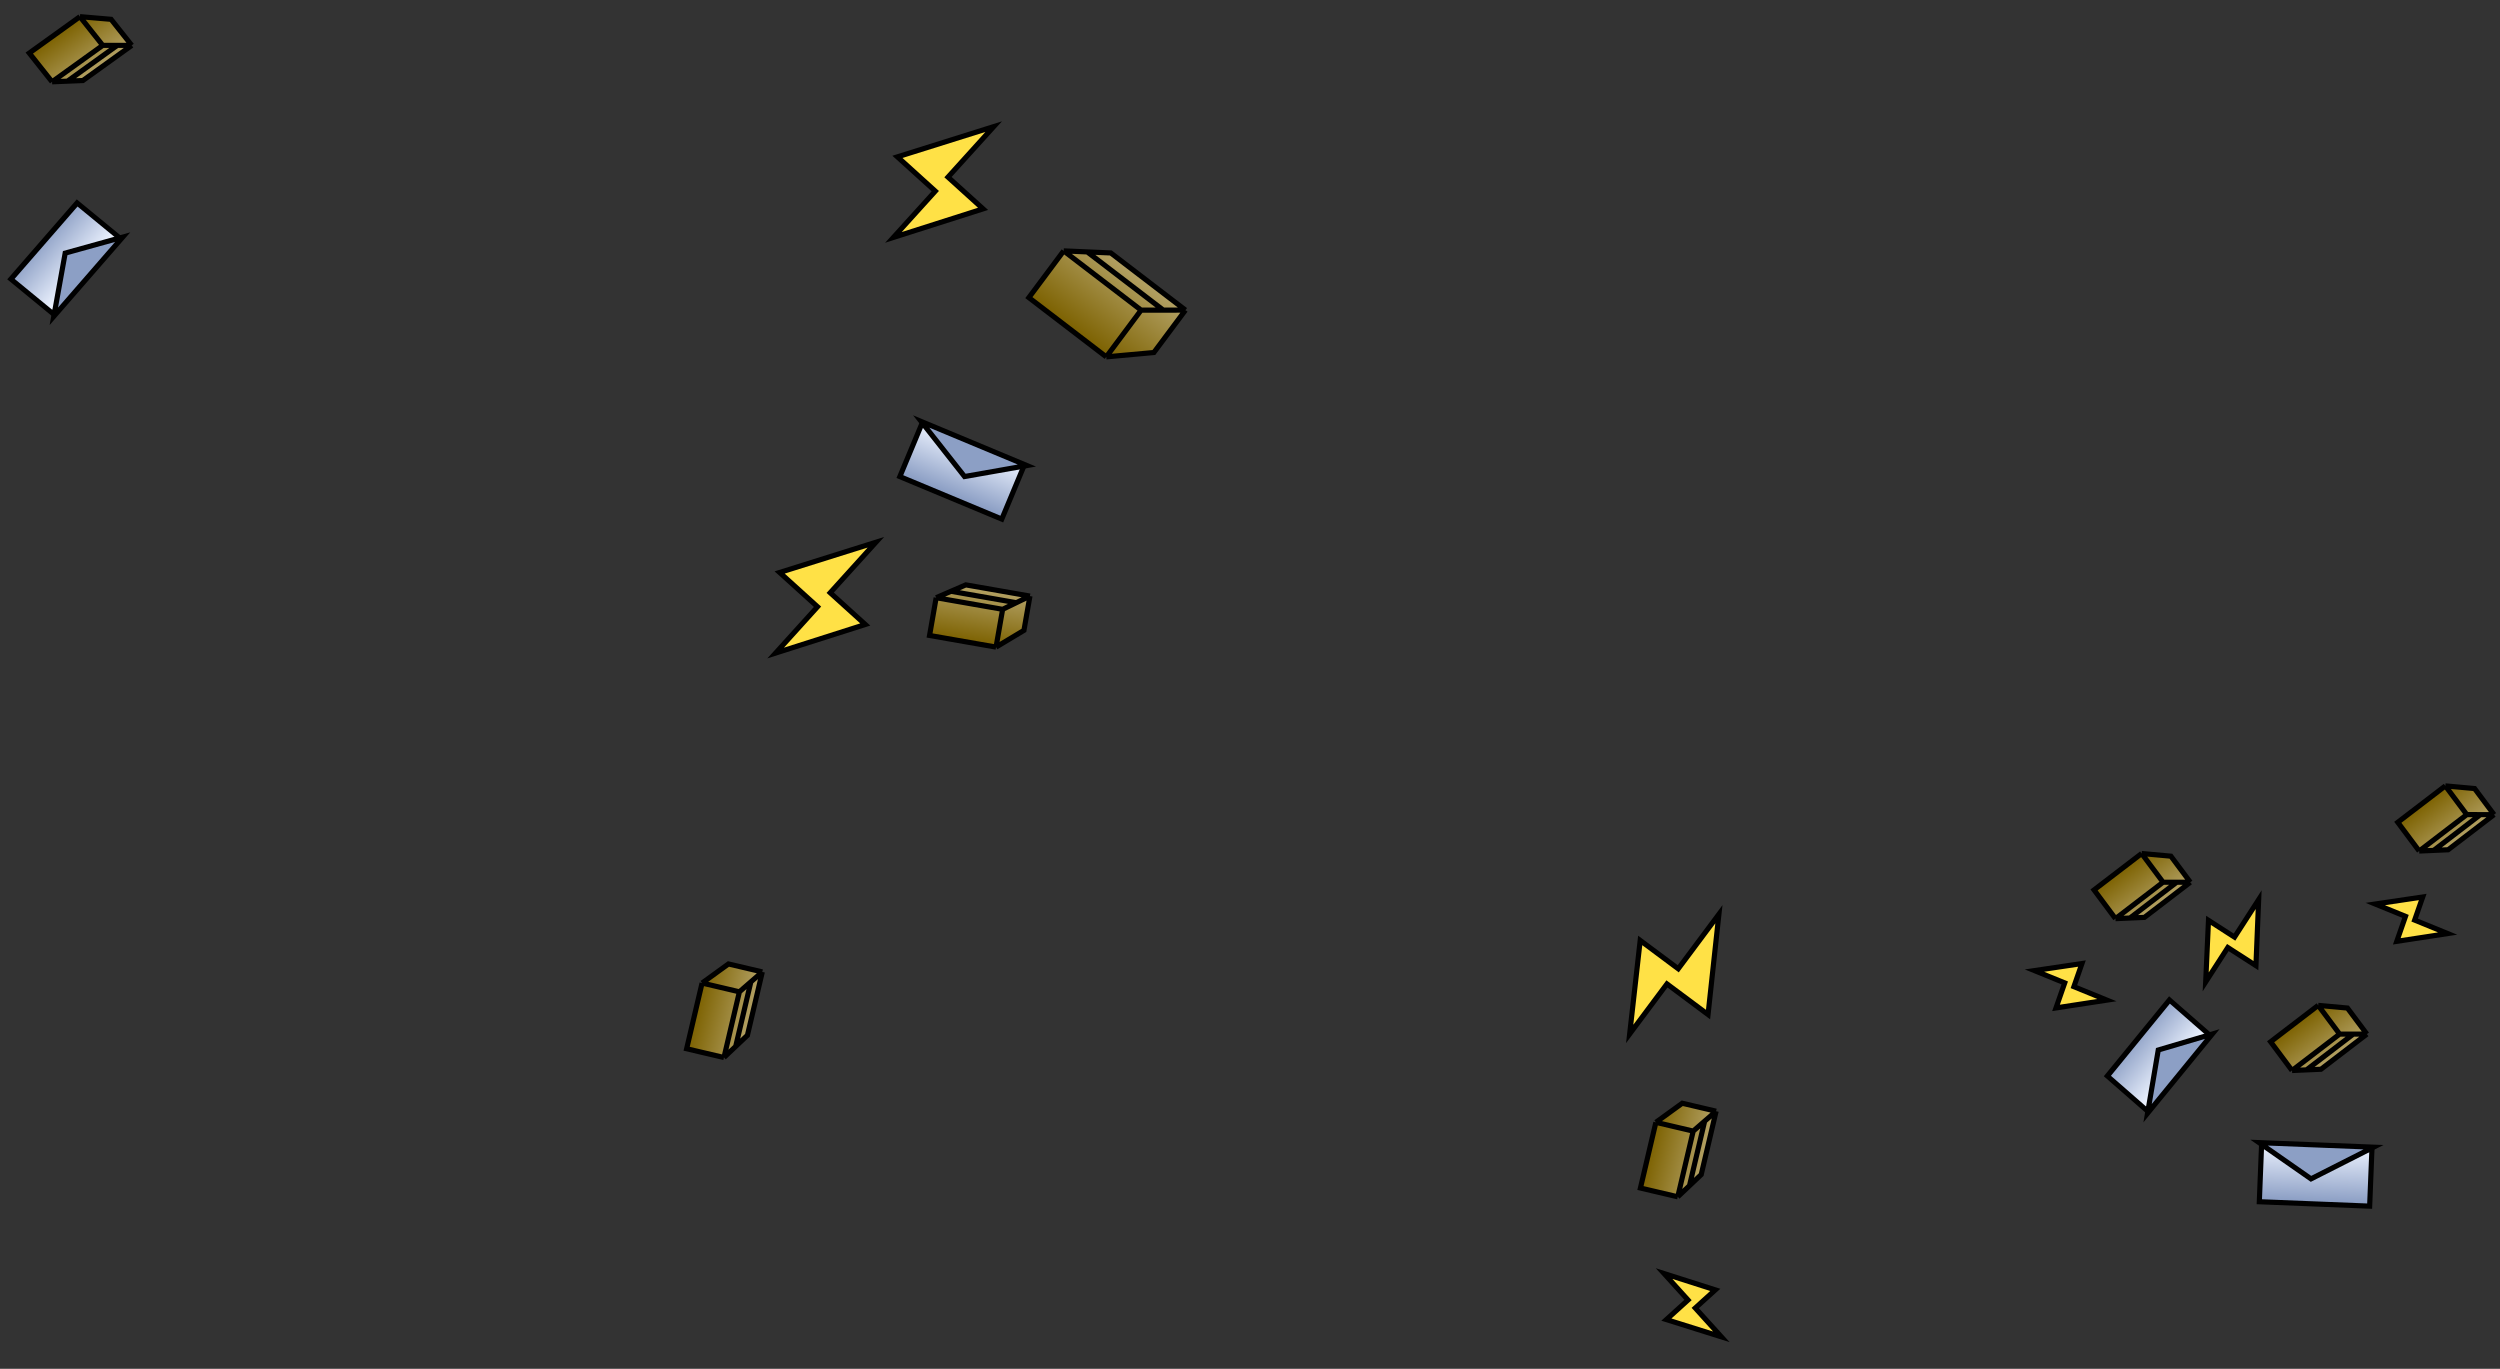 <svg width="484" height="265" viewBox="0 0 484 265" fill="none" xmlns="http://www.w3.org/2000/svg">
<rect x="0" y="0" width="484" height="265" fill="#333333" stroke="none"/>
<rect x="-0.076" y="-0.693" width="20.032" height="10.242" transform="matrix(0.64 -0.736 -0.791 -0.65 9.716 60.186)" fill="url(#paint0_linear)" stroke="black"/>
<path d="M23.753 45.909L12.62 49.002L10.42 61.238L23.753 45.909Z" fill="#8C9FC5" stroke="black"/>
<path d="M15.475 3.223L5.668 10.275L10.081 15.836L13.064 15.713L16.047 15.59L25.508 8.787L21.503 3.741L15.475 3.223Z" fill="url(#paint1_linear)"/>
<path d="M10.081 15.836L19.888 8.784M10.081 15.836L5.668 10.275L15.475 3.223M10.081 15.836L13.064 15.713M19.888 8.784L15.475 3.223M19.888 8.784L22.698 8.786M15.475 3.223L21.503 3.741L25.508 8.787M25.508 8.787L16.047 15.59L13.064 15.713M25.508 8.787L22.698 8.786M22.698 8.786L13.064 15.713" stroke="black"/>
<path d="M150.94 110.834L169.574 104.982L160.728 114.755L167.516 120.899L150.162 126.428L158.271 117.469L150.94 110.834Z" fill="#FFE146" stroke="black"/>
<path d="M214.175 69.09L199.189 57.618L205.933 48.57L210.491 48.77L215.049 48.971L229.505 60.038L223.387 68.247L214.175 69.09Z" fill="url(#paint2_linear)"/>
<path d="M205.933 48.57L220.918 60.042M205.933 48.57L199.189 57.618L214.175 69.09M205.933 48.57L210.491 48.77M220.918 60.042L214.175 69.09M220.918 60.042L225.212 60.04M214.175 69.09L223.387 68.247L229.505 60.038M229.505 60.038L215.049 48.971L210.491 48.77M229.505 60.038L225.212 60.04M225.212 60.04L210.491 48.77" stroke="black"/>
<path d="M173.743 30.369L192.377 24.517L183.531 34.29L190.319 40.434L172.965 45.963L181.073 37.005L173.743 30.369Z" fill="#FFE146" stroke="black"/>
<rect x="178.418" y="82.171" width="21.384" height="10.938" transform="rotate(22.631 178.418 82.171)" fill="url(#paint3_linear)" stroke="black"/>
<path d="M198.808 90.13L186.736 92.257L178.345 81.599L198.808 90.13Z" fill="#8C9FC5" stroke="black"/>
<path d="M192.832 125.278L179.962 123.027L181.241 115.716L184.111 114.473L186.981 113.231L199.397 115.402L198.236 122.037L192.832 125.278Z" fill="url(#paint4_linear)"/>
<path d="M181.241 115.716L194.111 117.966M181.241 115.716L179.962 123.027L192.832 125.278M181.241 115.716L184.111 114.473M194.111 117.966L192.832 125.278M194.111 117.966L196.754 116.684M192.832 125.278L198.236 122.037L199.397 115.402M199.397 115.402L186.981 113.231L184.111 114.473M199.397 115.402L196.754 116.684M196.754 116.684L184.111 114.473" stroke="black"/>
<path d="M398.044 195.13L407.892 193.623L401.505 191.018L403.066 186.541L393.875 187.908L399.73 190.295L398.044 195.13Z" fill="#FFE146" stroke="black"/>
<rect x="-0.075" y="-0.715" width="19.425" height="9.87" transform="matrix(0.619 -0.758 -0.769 -0.672 415.073 214.412)" fill="url(#paint5_linear)" stroke="black"/>
<path d="M428.296 200.188L417.838 203.281L415.771 215.517L428.296 200.188Z" fill="#8C9FC5" stroke="black"/>
<path d="M414.623 165.238L405.411 172.29L409.556 177.852L412.358 177.729L415.16 177.606L424.047 170.803L420.286 165.756L414.623 165.238Z" fill="url(#paint6_linear)"/>
<path d="M409.556 177.852L418.768 170.8M409.556 177.852L405.411 172.29L414.623 165.238M409.556 177.852L412.358 177.729M418.768 170.8L414.623 165.238M418.768 170.8L421.408 170.801M414.623 165.238L420.286 165.756L424.047 170.803M424.047 170.803L415.16 177.606L412.358 177.729M424.047 170.803L421.408 170.801M421.408 170.801L412.358 177.729" stroke="black"/>
<path d="M322.614 255.47L333.256 258.812L328.204 253.231L332.081 249.722L322.169 246.564L326.801 251.68L322.614 255.47Z" fill="#FFE146" stroke="black"/>
<path d="M320.578 217.284L317.588 230.002L324.814 231.701L327.084 229.55L329.355 227.4L332.239 215.13L325.682 213.589L320.578 217.284Z" fill="url(#paint7_linear)"/>
<path d="M324.814 231.701L327.804 218.982M324.814 231.701L317.588 230.002L320.578 217.284M324.814 231.701L327.084 229.55M327.804 218.982L320.578 217.284M327.804 218.982L330.021 217.056M320.578 217.284L325.682 213.589L332.239 215.13M332.239 215.13L329.355 227.4L327.084 229.55M332.239 215.13L330.021 217.056M330.021 217.056L327.084 229.55" stroke="black"/>
<path d="M330.676 196.417L332.78 176.992L324.908 187.554L317.542 182.064L315.505 200.17L322.721 190.488L330.676 196.417Z" fill="#FFE146" stroke="black"/>
<path d="M135.922 190.318L132.932 203.037L140.158 204.735L142.428 202.585L144.699 200.434L147.583 188.164L141.026 186.623L135.922 190.318Z" fill="url(#paint8_linear)"/>
<path d="M140.158 204.735L143.147 192.017M140.158 204.735L132.932 203.037L135.922 190.318M140.158 204.735L142.428 202.585M143.147 192.017L135.922 190.318M143.147 192.017L145.365 190.091M135.922 190.318L141.026 186.623L147.583 188.164M147.583 188.164L144.699 200.434L142.428 202.585M147.583 188.164L145.365 190.091M145.365 190.091L142.428 202.585" stroke="black"/>
<path d="M464.017 182.243L473.865 180.736L467.477 178.131L469.039 173.654L459.848 175.02L465.703 177.408L464.017 182.243Z" fill="#FFE146" stroke="black"/>
<path d="M473.422 152.147L464.21 159.199L468.355 164.76L471.157 164.637L473.959 164.514L482.846 157.711L479.085 152.664L473.422 152.147Z" fill="url(#paint9_linear)"/>
<path d="M468.355 164.76L477.567 157.708M468.355 164.76L464.21 159.199L473.422 152.147M468.355 164.76L471.157 164.637M477.567 157.708L473.422 152.147M477.567 157.708L480.207 157.71M473.422 152.147L479.085 152.664L482.846 157.711M482.846 157.711L473.959 164.514L471.157 164.637M482.846 157.711L480.207 157.71M480.207 157.71L471.157 164.637" stroke="black"/>
<path d="M448.805 194.638L439.593 201.69L443.738 207.251L446.54 207.128L449.342 207.005L458.229 200.202L454.467 195.156L448.805 194.638Z" fill="url(#paint10_linear)"/>
<path d="M443.738 207.251L452.95 200.199M443.738 207.251L439.593 201.69L448.805 194.638M443.738 207.251L446.54 207.128M452.95 200.199L448.805 194.638M452.95 200.199L455.589 200.201M448.805 194.638L454.467 195.156L458.229 200.202M458.229 200.202L449.342 207.005L446.54 207.128M458.229 200.202L455.589 200.201M455.589 200.201L446.54 207.128" stroke="black"/>
<rect x="-0.519" y="0.48" width="21.384" height="10.938" transform="matrix(-0.999 -0.04 -0.04 0.999 458.703 222.083)" fill="url(#paint11_linear)" stroke="black"/>
<path d="M437.358 221.214L447.411 228.228L459.511 222.095L437.358 221.214Z" fill="#8C9FC5" stroke="black"/>
<path d="M436.748 186.947L437.276 174.17L432.603 181.426L427.564 178.181L427.021 190.093L431.305 183.442L436.748 186.947Z" fill="#FFE146" stroke="black"/>
<defs>
<linearGradient id="paint0_linear" x1="10.516" y1="0" x2="10.516" y2="11.242" gradientUnits="userSpaceOnUse">
<stop stop-color="#EDF3FF"/>
<stop offset="1" stop-color="#8397BF"/>
</linearGradient>
<linearGradient id="paint1_linear" x1="18.816" y1="13.599" x2="12.759" y2="5.176" gradientUnits="userSpaceOnUse">
<stop stop-color="#B3A164"/>
<stop offset="1" stop-color="#7C6100"/>
</linearGradient>
<linearGradient id="paint2_linear" x1="219.28" y1="52.21" x2="209.246" y2="65.317" gradientUnits="userSpaceOnUse">
<stop stop-color="#B3A164"/>
<stop offset="1" stop-color="#7C6100"/>
</linearGradient>
<linearGradient id="paint3_linear" x1="189.34" y1="81.517" x2="189.34" y2="93.454" gradientUnits="userSpaceOnUse">
<stop stop-color="#EDF3FF"/>
<stop offset="1" stop-color="#8397BF"/>
</linearGradient>
<linearGradient id="paint4_linear" x1="190.615" y1="113.866" x2="188.744" y2="124.563" gradientUnits="userSpaceOnUse">
<stop stop-color="#B3A164"/>
<stop offset="1" stop-color="#7C6100"/>
</linearGradient>
<linearGradient id="paint5_linear" x1="10.213" y1="0" x2="10.213" y2="10.87" gradientUnits="userSpaceOnUse">
<stop stop-color="#EDF3FF"/>
<stop offset="1" stop-color="#8397BF"/>
</linearGradient>
<linearGradient id="paint6_linear" x1="417.761" y1="175.615" x2="411.593" y2="167.558" gradientUnits="userSpaceOnUse">
<stop stop-color="#B3A164"/>
<stop offset="1" stop-color="#7C6100"/>
</linearGradient>
<linearGradient id="paint7_linear" x1="330.199" y1="223.809" x2="319.628" y2="221.324" gradientUnits="userSpaceOnUse">
<stop stop-color="#B3A164"/>
<stop offset="1" stop-color="#7C6100"/>
</linearGradient>
<linearGradient id="paint8_linear" x1="145.543" y1="196.843" x2="134.972" y2="194.358" gradientUnits="userSpaceOnUse">
<stop stop-color="#B3A164"/>
<stop offset="1" stop-color="#7C6100"/>
</linearGradient>
<linearGradient id="paint9_linear" x1="476.56" y1="162.523" x2="470.392" y2="154.466" gradientUnits="userSpaceOnUse">
<stop stop-color="#B3A164"/>
<stop offset="1" stop-color="#7C6100"/>
</linearGradient>
<linearGradient id="paint10_linear" x1="451.943" y1="205.014" x2="445.775" y2="196.957" gradientUnits="userSpaceOnUse">
<stop stop-color="#B3A164"/>
<stop offset="1" stop-color="#7C6100"/>
</linearGradient>
<linearGradient id="paint11_linear" x1="11.192" y1="0" x2="11.192" y2="11.938" gradientUnits="userSpaceOnUse">
<stop stop-color="#EDF3FF"/>
<stop offset="1" stop-color="#8397BF"/>
</linearGradient>
</defs>
</svg>
